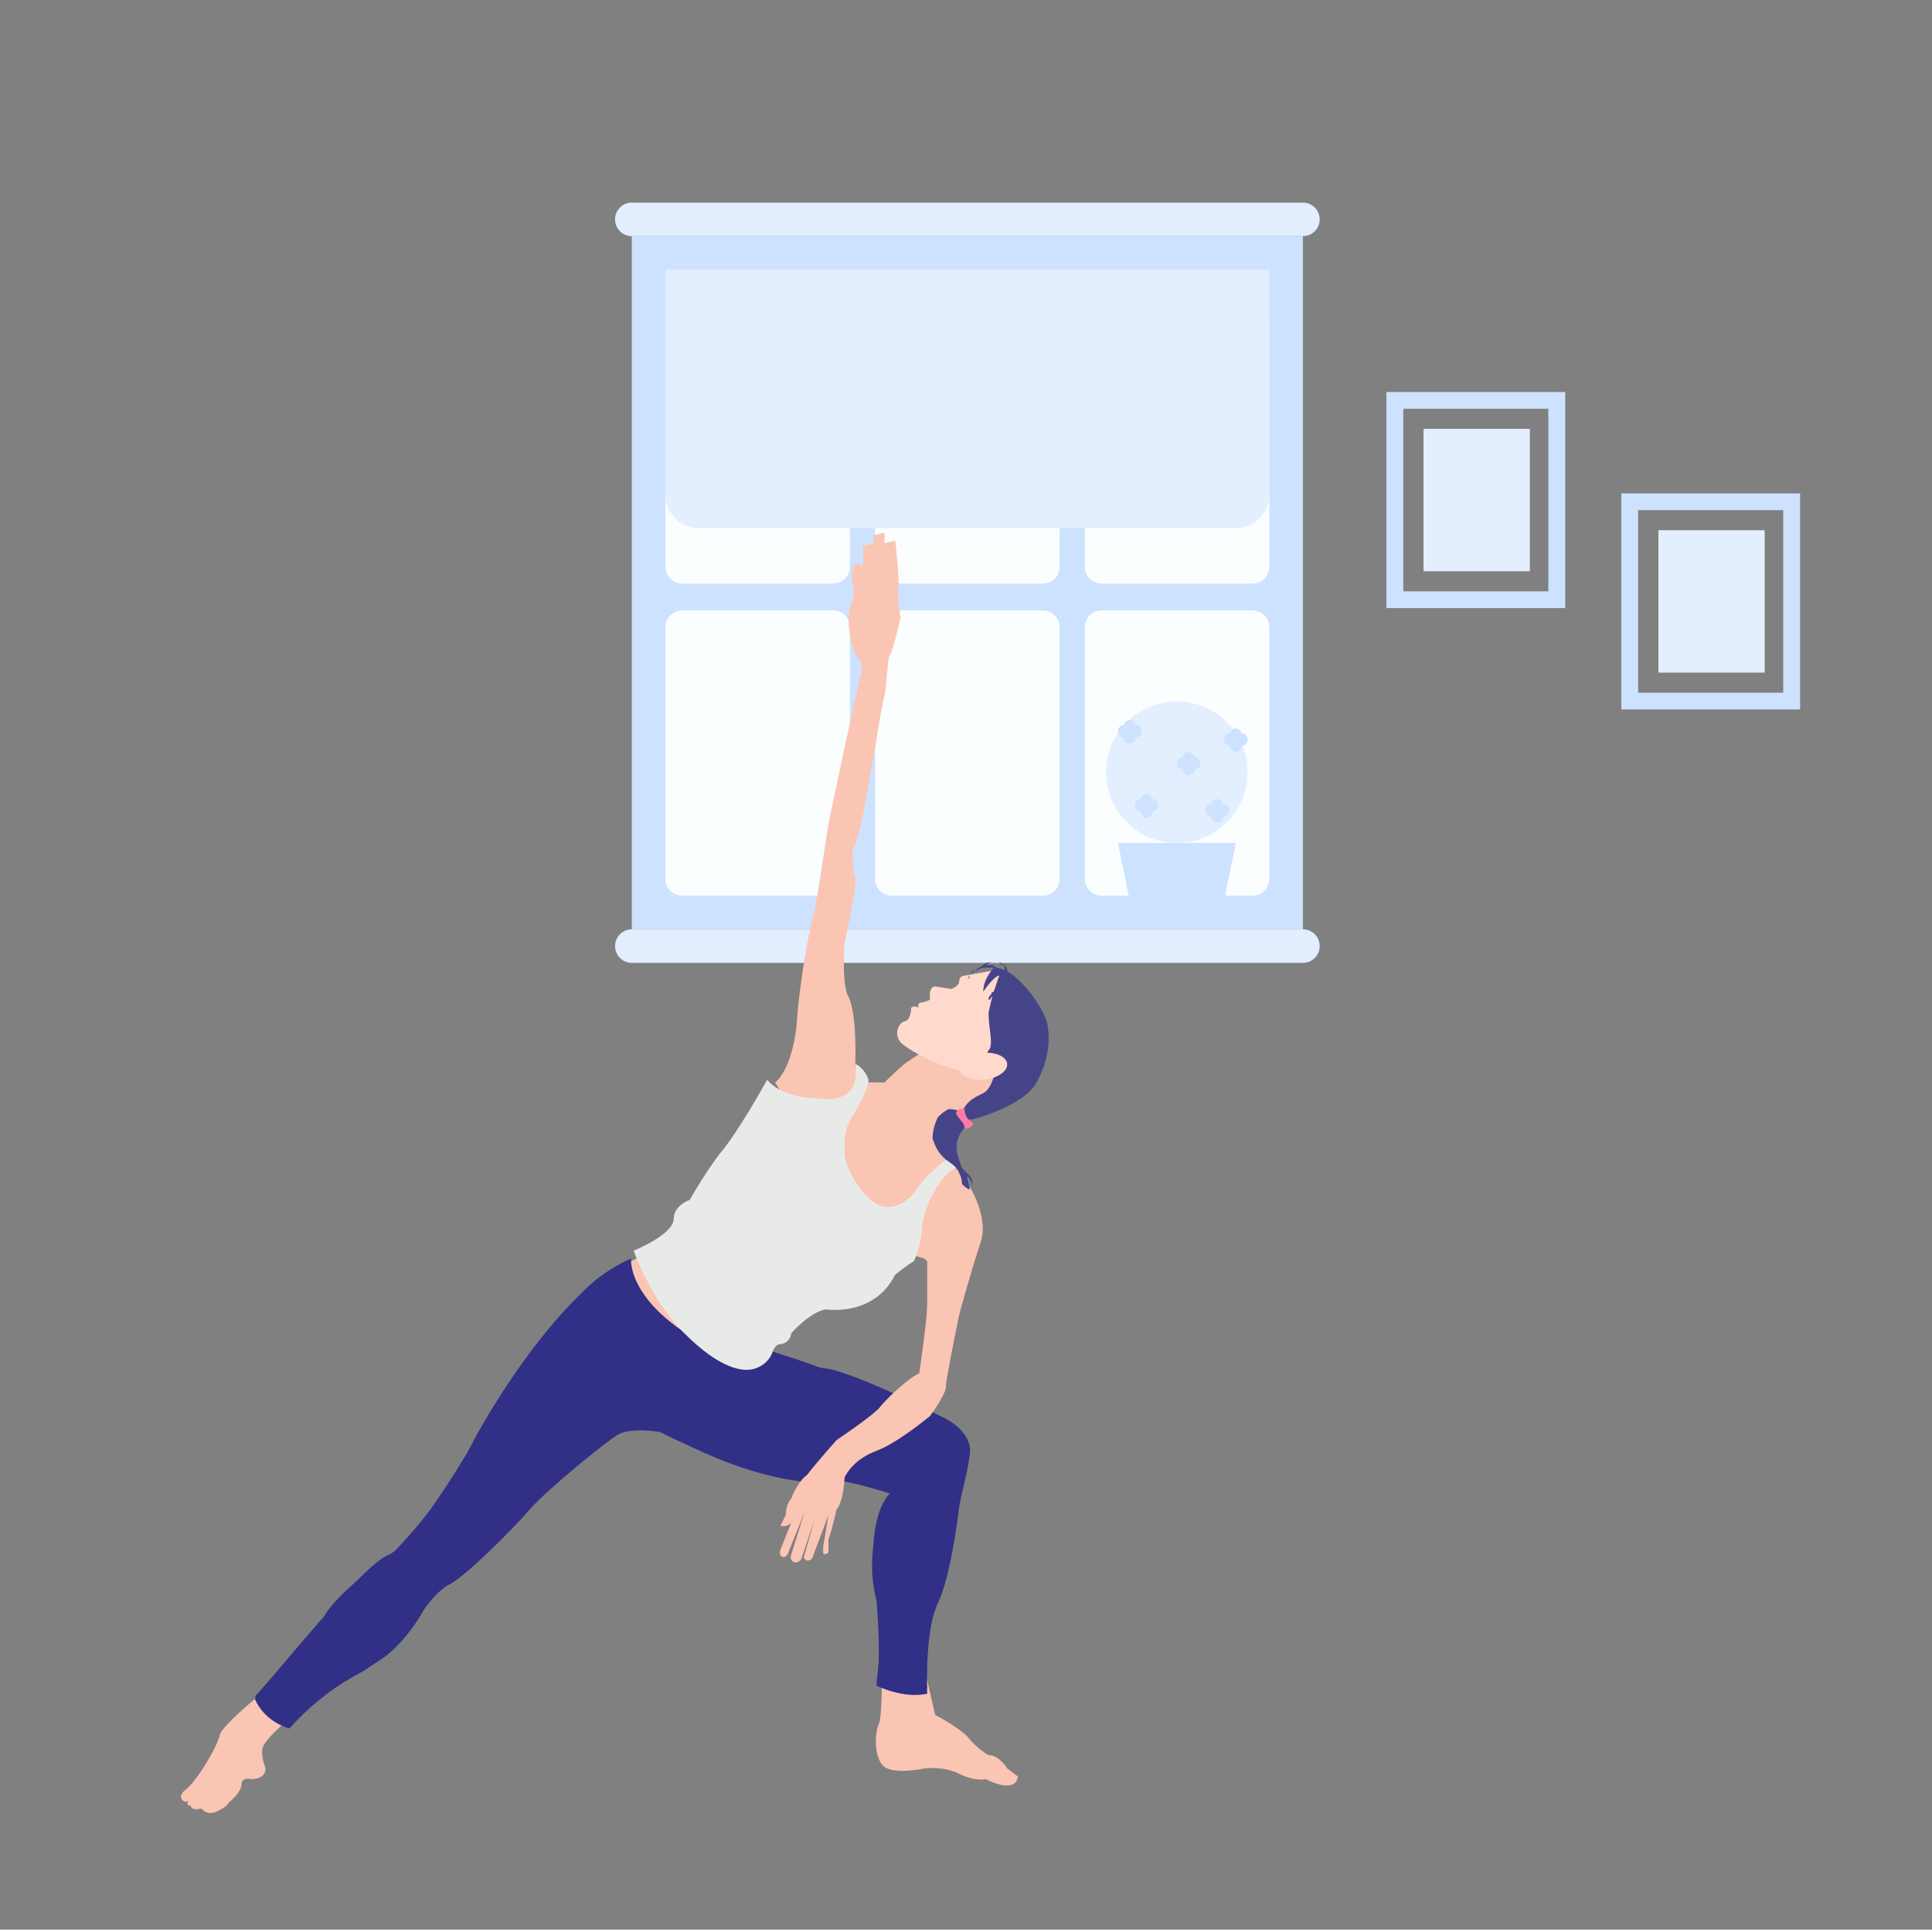 <?xml version="1.0" encoding="UTF-8"?>
<svg width="1001px" height="1000px" viewBox="0 0 1001 1000" version="1.1" xmlns="http://www.w3.org/2000/svg" xmlns:xlink="http://www.w3.org/1999/xlink">
    <rect x="0" y="0" width="1001" height="1000" fill="#808080" stroke="none"/>
    <!-- Generator: Sketch 55.1 (78136) - https://sketchapp.com -->
    <title>编组 189</title>
    <desc>Created with Sketch.</desc>
    <g id="1000个上传" stroke="none" stroke-width="1" fill="none" fill-rule="evenodd">
        <g id="16" transform="translate(-2470, -3562)">
            <g id="编组-189" transform="translate(2470.667, 3562)">
                <rect id="矩形备份-125" x="0" y="0" width="1000" height="1000"></rect>
                <g id="编组-69" transform="translate(93, 105)" fill-rule="nonzero">
                    <g id="编组-61" transform="translate(225, 0)">
                        <g id="Window_BG">
                            <polygon id="Shape" fill="#CDE2FF" points="8.692 17.395 356.389 17.395 356.389 376.605 8.692 376.605"></polygon>
                            <path d="M8.692,0 L356.389,0 C361.189,0 365.081,3.894 365.081,8.698 C365.081,13.501 361.189,17.395 356.389,17.395 L8.692,17.395 C3.892,17.395 0,13.501 0,8.698 C0,3.894 3.892,0 8.692,0 Z" id="Shape" fill="#E3EEFF"></path>
                            <path d="M8.692,376.605 L356.389,376.605 C361.189,376.605 365.081,380.499 365.081,385.302 C365.081,390.106 361.189,394 356.389,394 L8.692,394 C3.892,394 0,390.106 0,385.302 C0,380.499 3.892,376.605 8.692,376.605 Z" id="Shape" fill="#E3EEFF"></path>
                            <path d="M34.77,211.351 L113.001,211.351 C117.802,211.351 121.694,215.245 121.694,220.049 L121.694,350.512 C121.694,355.316 117.802,359.21 113.001,359.21 L34.77,359.21 C29.969,359.21 26.077,355.316 26.077,350.512 L26.077,220.049 C26.077,215.245 29.969,211.351 34.77,211.351 Z" id="Shape" fill="#FAFEFF"></path>
                            <path d="M34.77,49.576 L113.001,49.576 C117.802,49.576 121.694,53.47 121.694,58.274 L121.694,188.737 C121.694,193.541 117.802,197.435 113.001,197.435 L34.77,197.435 C29.969,197.435 26.077,193.541 26.077,188.737 L26.077,58.274 C26.077,53.47 29.969,49.576 34.77,49.576 Z" id="Shape" fill="#FAFEFF"></path>
                            <path d="M143.425,211.351 L221.656,211.351 C226.457,211.351 230.349,215.245 230.349,220.049 L230.349,350.512 C230.349,355.316 226.457,359.21 221.656,359.21 L143.425,359.21 C138.624,359.21 134.732,355.316 134.732,350.512 L134.732,220.049 C134.732,215.245 138.624,211.351 143.425,211.351 Z" id="Shape" fill="#FAFEFF"></path>
                            <path d="M143.425,49.576 L221.656,49.576 C226.457,49.576 230.349,53.47 230.349,58.274 L230.349,188.737 C230.349,193.541 226.457,197.435 221.656,197.435 L143.425,197.435 C138.624,197.435 134.732,193.541 134.732,188.737 L134.732,58.274 C134.732,53.47 138.624,49.576 143.425,49.576 Z" id="Shape" fill="#FAFEFF"></path>
                            <path d="M252.08,211.351 L330.311,211.351 C335.112,211.351 339.004,215.245 339.004,220.049 L339.004,350.512 C339.004,355.316 335.112,359.21 330.311,359.21 L252.08,359.21 C247.279,359.21 243.387,355.316 243.387,350.512 L243.387,220.049 C243.387,215.245 247.279,211.351 252.08,211.351 Z" id="Shape" fill="#FAFEFF"></path>
                            <path d="M252.08,49.576 L330.311,49.576 C335.112,49.576 339.004,53.47 339.004,58.274 L339.004,188.737 C339.004,193.541 335.112,197.435 330.311,197.435 L252.08,197.435 C247.279,197.435 243.387,193.541 243.387,188.737 L243.387,58.274 C243.387,53.47 247.279,49.576 252.08,49.576 Z" id="Shape" fill="#FAFEFF"></path>
                            <path d="M26.077,34.79 L339.004,34.79 L339.004,151.338 C339.004,160.945 331.22,168.733 321.619,168.733 L43.462,168.733 C33.861,168.733 26.077,160.945 26.077,151.338 L26.077,34.79 Z" id="Shape" fill="#E3EEFF"></path>
                        </g>
                        <g id="Plant_BG" transform="translate(254.45, 258.519)">
                            <polygon id="Shape" fill="#CDE2FF" points="6.108 73.343 67.185 73.343 58.46 116.126 14.833 116.126"></polygon>
                            <ellipse id="Shape" fill="#E3EEFF" cx="36.646" cy="36.671" rx="36.646" ry="36.671"></ellipse>
                            <path d="M9.223,12.178 C9.505,10.71 10.738,9.604 12.215,9.604 C13.693,9.604 14.926,10.71 15.208,12.178 C15.229,12.178 15.249,12.178 15.269,12.178 C16.956,12.178 18.323,13.618 18.323,15.395 C18.323,17.171 16.956,18.611 15.269,18.611 C15.269,20.388 13.902,21.828 12.215,21.828 C10.529,21.828 9.162,20.388 9.162,18.611 C7.475,18.611 6.108,17.171 6.108,15.395 C6.108,13.618 7.475,12.178 9.162,12.178 C9.182,12.178 9.202,12.178 9.223,12.178 L9.223,12.178 Z" id="Shape" fill="#CDE2FF"></path>
                            <path d="M64.192,16.544 C64.475,15.076 65.707,13.97 67.185,13.97 C68.663,13.97 69.895,15.076 70.178,16.544 C70.198,16.544 70.219,16.544 70.239,16.544 C71.926,16.544 73.293,17.984 73.293,19.76 C73.293,21.537 71.926,22.977 70.239,22.977 C70.239,24.754 68.872,26.194 67.185,26.194 C65.498,26.194 64.131,24.754 64.131,22.977 C62.445,22.977 61.077,21.537 61.077,19.76 C61.077,17.984 62.445,16.544 64.131,16.544 C64.152,16.544 64.172,16.544 64.192,16.544 L64.192,16.544 Z" id="Shape" fill="#CDE2FF"></path>
                            <path d="M39.761,28.768 C40.044,27.299 41.276,26.194 42.754,26.194 C44.232,26.194 45.464,27.299 45.747,28.768 C45.767,28.768 45.788,28.767 45.808,28.767 C47.495,28.767 48.862,30.208 48.862,31.984 C48.862,33.761 47.495,35.201 45.808,35.201 C45.808,36.978 44.441,38.418 42.754,38.418 C41.068,38.418 39.7,36.978 39.7,35.201 C38.014,35.201 36.646,33.761 36.646,31.984 C36.646,30.208 38.014,28.767 39.7,28.767 C39.721,28.767 39.741,28.768 39.761,28.768 L39.761,28.768 Z" id="Shape" fill="#CDE2FF"></path>
                            <path d="M54.594,53.216 C54.877,51.747 56.11,50.642 57.587,50.642 C59.065,50.642 60.297,51.747 60.58,53.216 C60.6,53.215 60.621,53.215 60.641,53.215 C62.328,53.215 63.695,54.655 63.695,56.432 C63.695,58.208 62.328,59.649 60.641,59.649 C60.641,61.425 59.274,62.865 57.587,62.865 C55.901,62.865 54.533,61.425 54.533,59.649 C52.847,59.649 51.479,58.208 51.479,56.432 C51.479,54.655 52.847,53.215 54.533,53.215 C54.554,53.215 54.574,53.215 54.594,53.216 L54.594,53.216 Z" id="Shape" fill="#CDE2FF"></path>
                            <path d="M17.948,50.596 C18.231,49.128 19.463,48.022 20.941,48.022 C22.418,48.022 23.651,49.128 23.934,50.596 C23.954,50.596 23.974,50.596 23.995,50.596 C25.681,50.596 27.049,52.036 27.049,53.812 C27.049,55.589 25.681,57.029 23.995,57.029 C23.995,58.806 22.627,60.246 20.941,60.246 C19.254,60.246 17.887,58.806 17.887,57.029 C16.2,57.029 14.833,55.589 14.833,53.812 C14.833,52.036 16.2,50.596 17.887,50.596 C17.907,50.596 17.928,50.596 17.948,50.596 L17.948,50.596 Z" id="Shape" fill="#CDE2FF"></path>
                        </g>
                        <g id="Picture_BG" transform="translate(399.653, 98.154)">
                            <polygon id="Shape" fill="#E3EEFF" points="19.23 19.097 74.297 19.097 74.297 92.882 19.23 92.882"></polygon>
                            <path d="M8.741,8.681 L8.741,103.298 L83.912,103.298 L83.912,8.681 L8.741,8.681 Z M0,0 L92.653,0 L92.653,111.979 L0,111.979 L0,0 Z" id="Shape" fill="#CDE2FF"></path>
                        </g>
                        <g id="Picture_BG" transform="translate(521.347, 150.688)">
                            <polygon id="Shape" fill="#E3EEFF" points="19.23 19.097 74.297 19.097 74.297 92.882 19.23 92.882"></polygon>
                            <path d="M8.741,8.681 L8.741,103.298 L83.912,103.298 L83.912,8.681 L8.741,8.681 Z M0,0 L92.653,0 L92.653,111.979 L0,111.979 L0,0 Z" id="Shape" fill="#CDE2FF"></path>
                        </g>
                    </g>
                    <g id="49" transform="translate(0, 171)">
                        <path d="M2.441,651.55 C2.441,651.55 -1.706,654.317 1.059,657.083 C1.059,657.083 2.441,658.467 3.824,657.083 C3.824,657.083 2.441,659.85 5.206,659.85 C5.206,659.85 5.206,662.617 10.735,661.233 C10.735,661.233 13.5,665.383 19.029,662.617 C24.559,659.85 24.559,658.467 24.559,658.467 C24.559,658.467 31.471,652.933 31.471,648.783 C31.471,644.633 37,646.017 37,646.017 C37,646.017 43.912,646.017 43.912,640.483 C43.912,640.483 41.147,633.567 42.529,629.417 C43.912,625.267 53.588,616.967 53.588,616.967 L38.382,604.517 C38.382,604.517 23.176,616.967 20.412,622.5 C19.029,629.417 7.971,647.4 2.441,651.55 Z" id="路径" fill="#FBC5B3"></path>
                        <path d="M363.235,596.217 C363.235,596.217 363.235,612.817 361.853,616.967 C359.088,622.5 359.088,637.717 366,640.483 C372.912,643.25 385.353,640.483 385.353,640.483 C385.353,640.483 395.029,639.1 403.324,643.25 C411.618,647.4 417.147,646.017 417.147,646.017 C417.147,646.017 432.353,654.317 433.735,644.633 L428.206,640.483 C428.206,640.483 424.059,633.567 418.529,633.567 C418.529,633.567 413,630.8 407.471,623.883 C401.941,618.35 390.882,612.817 390.882,612.817 L382.588,576.85 L363.235,596.217 Z" id="路径" fill="#FBC5B3"></path>
                        <g id="编组" transform="translate(37.471, 374.5)">
                            <path d="M201.353,0.383 L195.824,3.15 C195.824,3.15 182,48.8 237.294,57.1 C237.294,55.717 238.676,11.45 201.353,0.383 Z" id="路径" fill="#FBC5B3"></path>
                            <path d="M0.912,228.633 C0.912,228.633 13.353,245.233 17.5,243.85 C17.5,243.85 24.412,239.7 27.176,235.55 C29.941,231.4 49.294,217.567 61.735,212.033 C74.176,206.5 86.618,188.517 89.382,181.6 C92.147,176.067 101.824,169.15 110.118,163.617 C119.794,158.083 148.824,124.883 154.353,117.967 C154.353,117.967 172.324,104.133 184.765,94.45 C197.206,83.383 215.176,93.067 215.176,93.067 C215.176,93.067 269.088,124.883 310.559,116.583 C310.559,116.583 331.294,119.35 331.294,123.5 C331.294,123.5 314.706,147.017 323,178.833 C323,178.833 325.765,212.033 323,223.1 C323,223.1 336.824,230.017 349.265,227.25 C349.265,227.25 347.882,194.05 354.794,180.217 C361.706,166.383 365.853,130.417 365.853,130.417 L370,106.9 C370,106.9 372.765,94.45 363.088,87.533 C353.412,80.617 280.147,51.567 263.559,48.8 L226.235,47.417 C226.235,47.417 191.676,29.433 194.441,3.15 C194.441,3.15 179.235,7.3 164.029,26.667 C147.441,46.033 115.647,94.45 115.647,94.45 C115.647,94.45 83.853,149.783 70.029,155.317 C56.206,160.85 10.588,218.95 0.912,228.633 Z" id="路径" fill="#313086"></path>
                            <path d="M195.824,1.767 C195.824,1.767 193.059,26.667 241.441,50.183 L270.471,50.183 C270.471,50.183 280.147,58.483 295.353,58.483 C310.559,59.867 356.176,83.383 356.176,83.383 C356.176,83.383 372.765,90.3 371.382,102.75 C370,115.2 364.471,131.8 364.471,137.333 C364.471,142.867 357.559,174.683 352.029,187.133 C346.5,199.583 349.265,224.483 349.265,224.483 C349.265,224.483 332.676,230.017 323,221.717 C323,221.717 327.147,189.9 323,178.833 C320.235,167.767 318.853,134.567 329.912,123.5 C329.912,123.5 305.029,115.2 289.824,115.2 C274.618,115.2 240.059,106.9 211.029,91.683 C211.029,91.683 195.824,88.917 188.912,93.067 C182,97.217 151.588,122.117 143.294,131.8 C135,141.483 110.118,166.383 101.824,170.533 C93.529,174.683 85.235,188.517 85.235,188.517 C85.235,188.517 74.176,206.5 53.441,217.567 C32.706,228.633 18.882,245.233 18.882,245.233 C18.882,245.233 6.441,242.467 0.912,230.017 C0.912,230.017 32.706,194.05 36.853,187.133 C41,178.833 60.353,162.233 72.794,153.933 C72.794,153.933 97.676,129.033 111.5,101.367 C125.324,73.7 164.029,14.217 195.824,1.767 Z" id="路径" fill="#313086"></path>
                        </g>
                        <g id="编组" transform="translate(234, 0)">
                            <path d="M114.029,35.967 C114.029,35.967 115.412,29.05 114.029,26.283 C114.029,23.517 112.647,17.983 115.412,16.6 C118.176,15.217 119.559,17.983 119.559,17.983 L119.559,6.917 L125.088,5.533 L125.088,1.383 L130.618,0 L130.618,5.533 L136.147,4.15 C136.147,4.15 138.912,26.283 137.529,30.433 C137.529,35.967 138.912,44.267 138.912,44.267 C138.912,44.267 134.765,62.25 133.382,63.633 C132,65.017 132,78.85 130.618,84.383 C129.235,88.533 125.088,116.2 123.706,123.117 C122.324,130.033 118.176,157.7 114.029,164.617 C114.029,164.617 114.029,175.683 115.412,178.45 C116.794,181.217 109.882,213.033 109.882,213.033 C109.882,213.033 108.5,231.017 111.265,239.317 C116.794,247.617 115.412,276.667 115.412,276.667 L122.324,284.967 C122.324,284.967 127.853,284.967 130.618,284.967 C130.618,284.967 140.294,275.283 143.059,273.9 L155.5,265.6 L183.147,272.517 L192.824,286.35 L185.912,290.5 C185.912,290.5 159.647,308.483 158.265,314.017 C156.882,319.55 161.029,323.7 163.794,326.467 C166.559,329.233 169.324,330.617 169.324,330.617 C169.324,330.617 185.912,351.367 180.382,367.967 C174.853,384.567 169.324,405.317 169.324,405.317 C169.324,405.317 162.412,438.517 162.412,442.667 C162.412,446.817 154.118,457.883 154.118,457.883 C154.118,457.883 137.529,471.717 126.471,475.867 C115.412,480.017 111.265,486.933 109.882,489.7 C109.882,493.85 108.5,503.533 105.735,506.3 C105.735,506.3 102.971,518.75 101.588,521.517 C101.588,524.283 101.588,525.667 101.588,527.05 C101.588,527.05 101.588,528.433 101.588,528.433 C100.206,529.817 98.824,529.817 98.824,528.433 C98.824,527.05 98.824,527.05 98.824,525.667 L101.588,509.067 L93.294,531.2 C91.912,533.967 87.765,532.583 89.147,529.817 L94.676,510.45 L87.765,531.2 C86.382,535.35 80.853,533.967 82.235,529.817 L89.147,507.683 L80.853,528.433 C79.471,532.583 75.324,531.2 76.706,527.05 L82.235,513.217 C82.235,513.217 79.471,515.983 76.706,514.6 L79.471,509.067 C79.471,509.067 79.471,503.533 82.235,500.767 C82.235,500.767 85,492.467 90.529,488.317 C94.676,482.783 105.735,470.333 105.735,470.333 C105.735,470.333 122.324,459.267 127.853,453.733 C132,448.2 144.441,437.133 148.588,435.75 C148.588,435.75 152.735,408.083 152.735,399.783 C152.735,391.483 152.735,377.65 152.735,377.65 L151.353,376.267 L123.706,367.967 L73.941,284.967 C73.941,284.967 82.235,279.433 85,255.917 C86.382,233.783 91.912,203.35 94.676,195.05 C96.059,186.75 101.588,150.783 101.588,150.783 C101.588,150.783 115.412,84.383 118.176,74.7 C118.176,74.7 119.559,71.933 118.176,66.4 C112.647,62.25 109.882,41.5 114.029,35.967 Z" id="路径" fill="#FBC5B3"></path>
                            <path d="M0.676,372.117 C0.676,372.117 8.971,397.017 26.941,415 C44.912,432.983 57.353,435.75 64.265,432.983 C71.176,430.217 72.559,424.683 72.559,424.683 C72.559,424.683 73.941,420.533 76.706,420.533 C79.471,420.533 82.235,417.767 82.235,415 C82.235,415 91.912,403.933 100.206,402.55 C100.206,402.55 125.088,406.7 136.147,384.567 C136.147,384.567 143.059,379.033 145.824,377.65 C145.824,377.65 149.971,369.35 149.971,359.667 C151.353,349.983 158.265,333.383 167.941,329.233 C166.559,326.467 163.794,325.083 162.412,325.083 C162.412,325.083 151.353,333.383 147.206,340.3 C143.059,347.217 134.765,351.367 127.853,348.6 C120.941,345.833 109.882,330.617 109.882,320.933 C109.882,312.633 109.882,308.483 115.412,300.183 C119.559,293.267 122.324,286.35 122.324,283.583 C120.941,279.433 118.176,276.667 115.412,275.283 C115.412,275.283 116.794,283.583 114.029,287.733 C111.265,291.883 105.735,294.65 97.441,293.267 C90.529,293.267 76.706,291.883 69.794,283.583 C69.794,283.583 54.588,311.25 44.912,322.317 C36.618,333.383 29.706,345.833 29.706,345.833 C29.706,345.833 21.412,348.6 21.412,355.517 C21.412,363.817 0.676,372.117 0.676,372.117 Z" id="路径" fill="#E8EAE8"></path>
                        </g>
                        <g id="编组" transform="translate(370.235, 221.333)">
                            <path d="M51.059,5.533 L35.853,8.3 C35.853,8.3 33.088,8.3 33.088,11.067 C33.088,13.833 28.941,15.217 28.941,15.217 L20.647,13.833 C20.647,13.833 17.882,13.833 17.882,17.983 L17.882,20.75 C17.882,20.75 15.118,22.133 13.735,22.133 C12.353,22.133 10.971,23.517 12.353,24.9 C12.353,24.9 9.588,23.517 8.206,24.9 C8.206,24.9 8.206,30.433 5.441,31.817 C2.676,31.817 -1.471,37.35 2.676,42.883 C6.824,47.033 30.324,60.867 51.059,59.483 C70.412,58.1 71.794,5.533 51.059,5.533 Z" id="路径" fill="#FFD9CC"></path>
                            <g transform="translate(18.824, 0)" id="路径">
                                <g transform="translate(15.647, 0)" fill="#464489">
                                    <path d="M16.588,4.15 C16.588,4.15 11.059,9.683 11.059,16.6 C11.059,16.6 16.588,8.3 19.353,8.3 C19.353,8.3 15.206,19.367 13.824,27.667 C13.824,35.967 16.588,44.267 13.824,47.033 C11.059,49.8 17.971,53.95 17.971,53.95 C17.971,53.95 16.588,66.4 11.059,69.167 C5.529,71.933 2.765,73.317 7.10542736e-15,78.85 C7.10542736e-15,78.85 2.765,83 4.147,83 C5.529,83 31.794,76.083 38.706,63.633 C45.618,51.183 45.618,40.117 44.235,33.2 C42.853,26.283 29.029,4.15 16.588,4.15 Z"></path>
                                    <path d="M20.735,11.067 C20.735,11.067 20.735,9.683 20.735,11.067 C20.735,9.683 22.118,8.3 22.118,6.917 C22.118,6.917 22.118,5.533 22.118,5.533 C22.118,5.533 22.118,4.15 22.118,4.15 C22.118,4.15 22.118,2.767 20.735,2.767 C20.735,2.767 19.353,1.383 19.353,1.383 C19.353,1.383 17.971,1.383 17.971,1.383 C17.971,1.383 17.971,1.383 17.971,1.383 L17.971,1.383 C17.971,1.383 17.971,1.383 16.588,1.383 C15.206,1.383 13.824,1.383 12.441,2.767 C11.059,2.767 11.059,4.15 9.676,4.15 C9.676,4.15 9.676,4.15 9.676,4.15 C9.676,4.15 9.676,4.15 9.676,4.15 C9.676,4.15 9.676,4.15 9.676,4.15 C9.676,4.15 9.676,4.15 9.676,4.15 C9.676,4.15 11.059,2.767 11.059,2.767 C12.441,1.383 13.824,1.383 15.206,1.383 C15.206,1.383 16.588,1.383 16.588,1.383 L16.588,1.383 C16.588,1.383 16.588,1.383 16.588,1.383 C17.971,1.383 17.971,1.383 19.353,1.383 C20.735,1.383 20.735,2.767 22.118,2.767 C22.118,2.767 23.5,4.15 23.5,5.533 C23.5,6.917 23.5,6.917 23.5,8.3 C23.5,9.683 23.5,9.683 23.5,9.683 C23.5,11.067 23.5,12.45 23.5,12.45 C23.5,12.45 23.5,13.833 23.5,13.833 L20.735,11.067 Z"></path>
                                    <path d="M19.353,8.3 C19.353,8.3 19.353,8.3 19.353,8.3 C19.353,8.3 19.353,8.3 19.353,8.3 C19.353,6.917 17.971,5.533 17.971,5.533 C16.588,4.15 16.588,4.15 15.206,4.15 C15.206,4.15 15.206,4.15 15.206,4.15 C15.206,4.15 15.206,4.15 15.206,4.15 C15.206,4.15 13.824,4.15 13.824,4.15 C12.441,4.15 12.441,4.15 11.059,4.15 C9.676,4.15 8.294,5.533 6.912,5.533 C5.529,6.917 4.147,6.917 4.147,8.3 C4.147,9.683 2.765,9.683 2.765,11.067 C2.765,11.067 2.765,12.45 2.765,12.45 C2.765,12.45 2.765,12.45 2.765,11.067 C2.765,11.067 2.765,9.683 4.147,8.3 C4.147,6.917 5.529,5.533 6.912,5.533 C8.294,4.15 9.676,4.15 11.059,2.767 C12.441,2.767 12.441,2.767 13.824,2.767 C13.824,2.767 15.206,2.767 15.206,2.767 C15.206,2.767 15.206,2.767 15.206,2.767 C15.206,2.767 15.206,2.767 15.206,2.767 C16.588,2.767 17.971,4.15 19.353,5.533 C20.735,6.917 20.735,6.917 20.735,8.3 C20.735,8.3 20.735,8.3 20.735,9.683 C20.735,9.683 20.735,9.683 20.735,9.683 L19.353,8.3 Z"></path>
                                    <path d="M19.353,15.217 C19.353,15.217 19.353,15.217 19.353,15.217 C17.971,16.6 17.971,16.6 17.971,16.6 C17.971,16.6 17.971,17.983 16.588,17.983 C16.588,17.983 16.588,19.367 15.206,19.367 C15.206,19.367 15.206,20.75 13.824,20.75 C13.824,20.75 13.824,22.133 13.824,22.133 C13.824,22.133 13.824,23.517 13.824,23.517 C13.824,24.9 13.824,24.9 13.824,26.283 C13.824,27.667 13.824,27.667 13.824,29.05 C13.824,30.433 13.824,30.433 13.824,31.817 C13.824,33.2 13.824,33.2 13.824,34.583 C13.824,35.967 13.824,35.967 13.824,35.967 C13.824,37.35 13.824,38.733 13.824,38.733 C13.824,40.117 13.824,40.117 13.824,40.117 C13.824,40.117 13.824,40.117 13.824,38.733 C13.824,37.35 13.824,37.35 13.824,35.967 C13.824,35.967 13.824,34.583 13.824,34.583 C13.824,33.2 13.824,33.2 13.824,31.817 C13.824,30.433 13.824,30.433 13.824,29.05 C13.824,27.667 13.824,27.667 13.824,26.283 C13.824,24.9 13.824,24.9 13.824,23.517 C13.824,23.517 13.824,22.133 13.824,22.133 C13.824,22.133 13.824,20.75 13.824,20.75 C13.824,19.367 13.824,19.367 15.206,17.983 C15.206,17.983 15.206,16.6 16.588,16.6 C16.588,16.6 16.588,15.217 17.971,15.217 C17.971,15.217 17.971,13.833 17.971,13.833 C17.971,13.833 17.971,12.45 17.971,12.45 L19.353,15.217 Z"></path>
                                </g>
                                <path d="M17.029,87.15 C14.265,89.917 12.882,94.067 12.882,96.833 C12.882,100.983 14.265,103.75 15.647,107.9 C17.029,109.283 18.412,110.667 19.794,112.05 C21.176,113.433 21.176,116.2 21.176,117.583 C21.176,116.2 19.794,113.433 18.412,112.05 C18.412,114.817 19.794,117.583 19.794,118.967 C18.412,118.967 17.029,117.583 15.647,116.2 C15.647,114.817 15.647,113.433 14.265,110.667 C12.882,106.517 8.735,105.133 5.971,102.367 C3.206,99.6 1.824,96.833 0.441,92.683 C0.441,88.533 1.824,84.383 3.206,81.617 C4.588,80.233 5.971,78.85 8.735,77.467 C10.118,77.467 12.882,77.467 14.265,78.85 C17.029,83 18.412,85.767 17.029,87.15" fill="#464489"></path>
                                <path d="M17.029,77.467 C15.647,76.083 11.5,78.85 12.882,80.233 C14.265,83 17.029,84.383 17.029,87.15 C18.412,88.533 22.559,85.767 21.176,84.383 C18.412,83 17.029,80.233 17.029,77.467 Z" fill="#FF7AA7"></path>
                            </g>
                            <ellipse id="椭圆形" fill="#FFD9CC" transform="translate(45.553, 55.243) rotate(-6.108) translate(-45.553, -55.243) " cx="45.553" cy="55.243" rx="12.441" ry="6.916"></ellipse>
                        </g>
                    </g>
                </g>
            </g>
        </g>
    </g>
</svg>